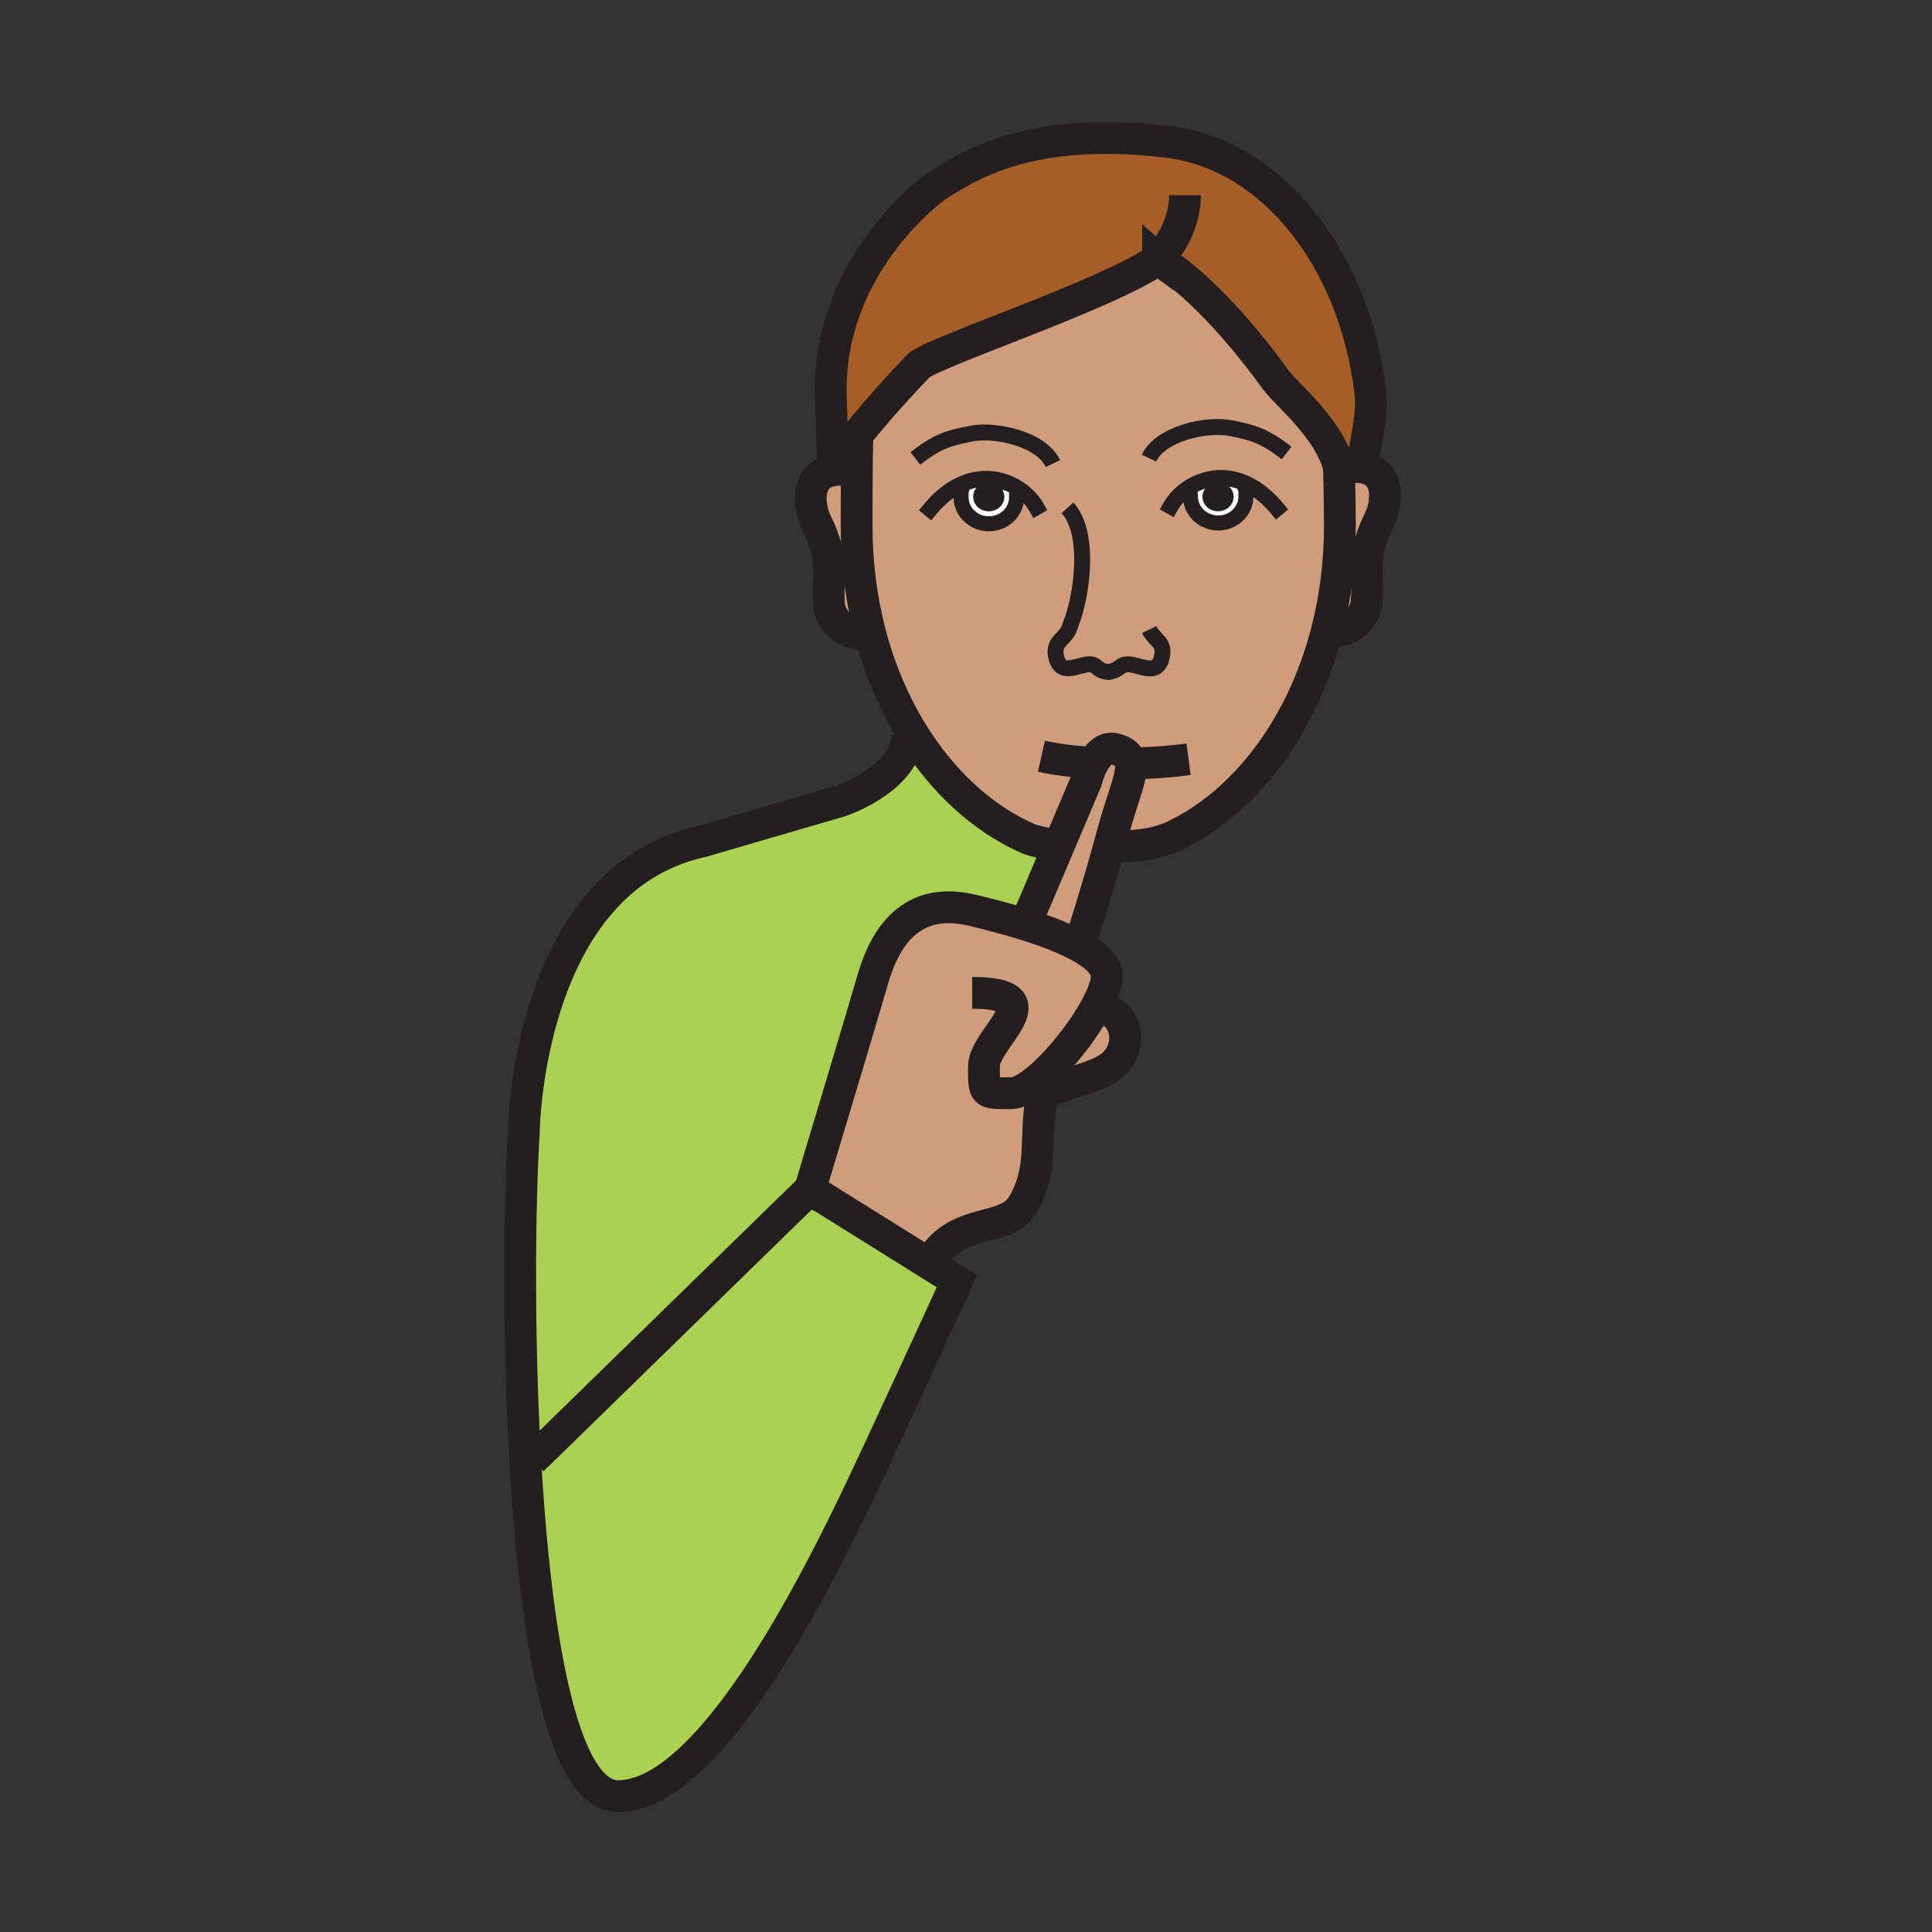 <?xml version="1.0"?><svg xmlns="http://www.w3.org/2000/svg" width="850.394" height="850.394" viewBox="0 0 850.394 850.394" overflow="visible"><rect x="0" y="0" width="850.394" height="850.394" fill="#333333" stroke="none"/><path d="M435.22 214.73c2.431 0 4.4 1.76 4.4 3.94 0 2.17-1.97 3.93-4.4 3.93-2.43 0-4.41-1.76-4.41-3.93 0-2.18 1.98-3.94 4.41-3.94zM540.54 218.64c0 2.17-1.96 3.93-4.4 3.93-2.439 0-4.409-1.76-4.409-3.93s1.97-3.93 4.409-3.93c2.44 0 4.4 1.76 4.4 3.93z" fill="#231f20"></path><path d="M439.62 218.67c0-2.18-1.97-3.94-4.4-3.94-2.43 0-4.41 1.76-4.41 3.94 0 2.17 1.98 3.93 4.41 3.93s4.4-1.76 4.4-3.93zm-16.49-2.68l-4.3-.44c4.69-3.06 10.03-4.93 15.9-4.8 5.329.13 10.77 2.14 15.1 5.4l-2.36 2.75c0 6.44-5.46 11.66-12.21 11.66-6.74 0-12.22-5.22-12.22-11.66 0-1.36-.07-2.15.09-2.91zM540.54 218.64c0-2.17-1.96-3.93-4.4-3.93-2.439 0-4.409 1.76-4.409 3.93s1.97 3.93 4.409 3.93c2.44 0 4.4-1.76 4.4-3.93zm-3.8-8.26c4.279-.09 8.29.88 11.97 2.6l-.6 1.96c.43 1.03.3 1.84.3 3.6 0 6.44-5.47 11.66-12.19 11.66-6.76 0-12.229-5.22-12.229-11.66 0-.92-.12-1.32-.15-1.7l-3.47-.03c4.509-3.87 10.509-6.29 16.369-6.43z" fill="#fff"></path><path d="M509.73 114.18c-21.9 15.29-95.74 39.64-105.121 46.52 0 0-16.76 17.28-28.37 32.14-4.18 5.34-7.69 10.37-9.52 14.18l-1.1-35.44c0-56.53 46.15-89.34 46.15-89.34 5.33-3.63 8.9-5.45 8.9-5.45 23.54-14 53.97-18.94 92.79-14.41 46.87 5.46 82.84 52.15 89.7 110.26 1.109 9.44-1.561 19.44-3.2 29.43l-3.28 3.46c-2.109 0-4.09.37-5.92 1.02l-1.2.01c-.05-.26-.119-.53-.189-.79-4.311-17.29-23.08-32.04-27.9-38.69-25.96-35.85-45.609-49.34-50.439-52.32-.761-.47-1.15-.68-1.15-.68-.051.03-.101.07-.151.1z" fill="#a65e26" class="aac-hair-fill"></path><path d="M377.05 231.49c0 16.63 2.1 32.46 5.93 47.13l-.23.06c-11.77 2.25-17.41-7.35-17.82-12.3-1.06-13 2.77-19.27-5.59-36.32-3.43-7-5.12-21.03 7.38-23.04 3.29-.52 6.3-.19 8.99.77l1.43.01c-.08 9.02-.09 18.36-.09 23.69z" fill="#cf9d7c" class="aac-skin-fill"></path><path d="M548.71 212.98c-3.68-1.72-7.69-2.69-11.97-2.6-5.86.14-11.86 2.56-16.37 6.43l3.47.03c.03.38.15.78.15 1.7 0 6.44 5.47 11.66 12.229 11.66 6.721 0 12.19-5.22 12.19-11.66 0-1.76.13-2.57-.3-3.6l.601-1.96zm-57.28 116.86c-9.41-2.99-13.35 14.05-13.35 14.05l-12.32 29.01-2.68-1.14c-2.66-.56-7.82-1.42-10.76-2.72-19.94-8.84-37.73-25.19-51-46.84-7.86-12.82-14.13-27.51-18.34-43.58-3.83-14.67-5.93-30.5-5.93-47.13 0-5.33.01-14.67.09-23.69.03-5.06.1-10.01.2-14.1l-1.1-.86c11.61-14.86 28.37-32.14 28.37-32.14 9.38-6.88 83.22-31.23 105.121-46.52.25.22.71.41 1.3.58 4.83 2.98 24.479 16.47 50.439 52.32 4.82 6.65 23.59 21.4 27.9 38.69.01.27.02.53.02.79.261 10.23.37 16.29.37 24.93 0 16.21-2.01 31.65-5.68 46.01-10.84 42.53-36.21 75.5-66.95 90.33-9 4.34-19.63 4.82-28.729 4.82l-.221-.06c.63-2.22 1.261-4.51 1.91-6.88 6.31-23.07 13.04-32.16 1.34-35.87zm-3.29-34.07h-.02c-.16.03-.32.05-.48.08l1.03-.07c-.18 0-.36 0-.53-.01zm-69.31-80.22l4.3.44c-.16.76-.09 1.55-.09 2.91 0 6.44 5.479 11.66 12.22 11.66 6.75 0 12.21-5.22 12.21-11.66l2.36-2.75c-4.33-3.26-9.771-5.27-15.1-5.4-5.87-.13-11.21 1.74-15.9 4.8z" fill="#cf9d7c" class="aac-skin-fill"></path><path d="M589.56 206.56l1.2-.01c1.83-.65 3.811-1.02 5.92-1.02.99 0 2.011.08 3.061.25 12.51 2.01 10.83 16.05 7.38 23.05-8.351 17.04-4.53 23.31-5.58 36.31-.42 4.89-5.92 14.35-17.46 12.36 3.67-14.36 5.68-29.8 5.68-46.01 0-8.64-.109-14.7-.37-24.93h.169zM459.57 479.31l-5.181-2.3c9.15-6.71 20.4-20.34 27.051-31.95 11.25-4.149 18.96 12.051 9.649 22.391-6.91 7.67-23.22 8.41-32.28 14.74.221-.961.471-1.921.761-2.881z" fill="#cf9d7c" class="aac-skin-fill"></path><path d="M474.96 416.4c7.29 3.97 12.19 8.45 12.19 13.34 0 3.7-2.221 9.24-5.71 15.319-6.65 11.61-17.9 25.24-27.051 31.95l5.181 2.3c-.29.96-.54 1.921-.761 2.881-3.989 16.89 1.261 31.85-8.819 48.42-6.79 11.18-26.01 5.85-37.67 20.72l-3.16 5.06-52.61-32.87c6.08-20.199 21.88-72.77 27.71-92.739 7.27-24.94 21.82-35.34 43.65-30.13 6.81 1.62 15.14 3.74 23.38 6.32 8.6 2.679 17.11 5.849 23.67 9.429z" fill="#cf9d7c" class="aac-skin-fill"></path><path d="M465.76 372.9l-14.47 34.07c-8.24-2.58-16.57-4.7-23.38-6.32-21.83-5.21-36.38 5.19-43.65 30.13-5.83 19.97-21.63 72.54-27.71 92.739l-.09-.06-122.1 119.13-3.15.18c-3.25-56.369-2.53-114.26-.65-144.26 0 0 .99-110.99 78.2-128.06l61.49-17.95s29.02-9.94 29.02-29.02l2.05-1.28c13.27 21.65 31.06 38 51 46.84 2.939 1.3 8.1 2.16 10.76 2.72l2.68 1.141z" fill="#abd150"></path><path d="M488.18 372.59c-6.42 23-11.31 38.08-13.22 43.81-6.56-3.58-15.07-6.75-23.67-9.43l14.47-34.07 12.32-29.01s3.939-17.04 13.35-14.05c11.7 3.71 4.971 12.8-1.34 35.87-.65 2.37-1.28 4.66-1.91 6.88z" fill="#cf9d7c" class="aac-skin-fill"></path><path d="M356.55 523.52l52.61 32.87 12.07 7.551s-15.23 33.34-34.7 75.17c-19 40.83-70.54 151.489-114.49 151.489-25.12 0-36.51-72.569-40.83-147.83l3.15-.18 122.1-119.13.09.06z" fill="#abd150"></path><g fill="none" stroke="#231f20"><path d="M409.4 224.15c2.74-3.32 5.9-6.3 9.43-8.6 4.69-3.06 10.03-4.93 15.9-4.8 5.329.13 10.77 2.14 15.1 5.4 2.6 1.97 4.81 4.38 6.35 7.12" stroke-width="7" stroke-linecap="square" stroke-miterlimit="10"></path><path d="M447.47 218.9c0 6.44-5.46 11.66-12.21 11.66-6.74 0-12.22-5.22-12.22-11.66 0-1.36-.07-2.15.09-2.91.03-.14.07-.27.12-.41" stroke-width="6.606" stroke-linecap="square" stroke-miterlimit="10"></path><path d="M562.07 223.78c-3.721-4.5-8.221-8.38-13.36-10.8-3.68-1.72-7.69-2.69-11.97-2.6-5.86.14-11.86 2.56-16.37 6.43-2.061 1.76-3.8 3.81-5.09 6.09" stroke-width="7" stroke-linecap="square" stroke-miterlimit="10"></path><path d="M523.84 216.84c.03.38.15.78.15 1.7 0 6.44 5.47 11.66 12.229 11.66 6.721 0 12.19-5.22 12.19-11.66 0-1.76.13-2.57-.3-3.6" stroke-width="6.606" stroke-linecap="square" stroke-miterlimit="10"></path><path d="M375.71 207.79c-2.69-.96-5.7-1.29-8.99-.77-12.5 2.01-10.81 16.04-7.38 23.04 8.36 17.05 4.53 23.32 5.59 36.32.41 4.95 6.05 14.55 17.82 12.3M590.76 206.55c1.83-.65 3.811-1.02 5.92-1.02.99 0 2.011.08 3.061.25 12.51 2.01 10.83 16.05 7.38 23.05-8.351 17.04-4.53 23.31-5.58 36.31-.42 4.89-5.92 14.35-17.46 12.36-.12-.01-.24-.04-.36-.06" stroke-width="14"></path><path d="M452.32 369.04c-19.94-8.84-37.73-25.19-51-46.84-7.86-12.82-14.13-27.51-18.34-43.58-3.83-14.67-5.93-30.5-5.93-47.13 0-5.33.01-14.67.09-23.69.03-5.06.1-10.01.2-14.1M463.08 371.76c-2.66-.56-7.82-1.42-10.76-2.72M517.13 367.83c-9 4.34-19.63 4.82-28.729 4.82M589.34 204.46l.03 1.31c.01.27.02.53.02.79.261 10.23.37 16.29.37 24.93 0 16.21-2.01 31.65-5.68 46.01-10.84 42.53-36.21 75.5-66.95 90.33" stroke-width="14"></path><path d="M488.14 295.77c5.78-1.09 4.75-4.53 10.98-3.01 5.38 1.3 11.11 3.99 12.439-4.44.931-5.79-3.43-6.55-5.739-11.21" stroke-width="7"></path><path d="M469.88 223.51c9.67 10.61 6.74 35.52 2.42 48.49l-1.819 5.05c-2.32 4.65-6.671 5.41-5.75 11.22 1.34 8.41 7.06 5.72 12.439 4.43 6.23-1.52 4.811 2.83 10.95 3.07h.02c.17.01.351.01.53.01l-1.03.07c.16-.03.32-.05.48-.08" stroke-width="7"></path><path d="M439.62 218.67c0 2.17-1.97 3.93-4.4 3.93-2.43 0-4.41-1.76-4.41-3.93 0-2.18 1.98-3.94 4.41-3.94s4.4 1.76 4.4 3.94zM540.54 218.64c0 2.17-1.96 3.93-4.4 3.93-2.439 0-4.409-1.76-4.409-3.93s1.97-3.93 4.409-3.93c2.44 0 4.4 1.76 4.4 3.93z" stroke-width="4.954"></path><path d="M463.47 204.05c-5.2-10.98-25.6-15.26-35.92-13.2-9.71 1.93-14.52 3.1-24.64 10.95M505.74 201.65c5.21-10.98 25.609-15.27 35.92-13.2 9.729 1.94 14.53 3.1 24.649 10.94" stroke-width="7"></path><path d="M599.96 202.07c1.64-9.99 4.31-19.99 3.2-29.43-6.86-58.11-42.83-104.8-89.7-110.26-38.82-4.53-69.25.41-92.79 14.41 0 0-3.57 1.82-8.9 5.45 0 0-46.15 32.81-46.15 89.34l1.1 35.44c1.83-3.81 5.34-8.84 9.52-14.18 11.61-14.86 28.37-32.14 28.37-32.14 9.38-6.88 83.22-31.23 105.121-46.52.05-.03.1-.07.149-.1 0 0 .39.21 1.15.68 4.83 2.98 24.479 16.47 50.439 52.32 4.82 6.65 23.59 21.4 27.9 38.69.07.26.14.53.189.79.351 1.57.58 3.16.671 4.77" stroke-width="14"></path><path d="M518.41 115.71c-1.08.01-5.141-.3-7.38-.95-.59-.17-1.05-.36-1.3-.58a.542.542 0 0 1-.181-.23c6.71-6.54 12.021-17.2 12.021-28.02M234.36 642.59l122.1-119.13.09.06 52.61 32.87 12.07 7.551s-15.23 33.34-34.7 75.17c-19 40.83-70.54 151.489-114.49 151.489-25.12 0-36.51-72.569-40.83-147.83-3.25-56.369-2.53-114.26-.65-144.26 0 0 .99-110.99 78.2-128.06l61.49-17.95s29.02-9.94 29.02-29.02" stroke-width="14"></path><path d="M354.12 531.59s.91-3.03 2.43-8.07c6.08-20.199 21.88-72.77 27.71-92.739 7.27-24.94 21.82-35.34 43.65-30.13 6.81 1.62 15.14 3.74 23.38 6.32 8.6 2.68 17.11 5.85 23.67 9.43 7.29 3.97 12.19 8.45 12.19 13.34 0 3.7-2.221 9.24-5.71 15.319-6.65 11.61-17.9 25.24-27.051 31.95-3.56 2.61-6.81 4.181-9.34 4.181-12.46 0-11.939.52-11.939-11.95 0-12.471 31.63-32.221-5.2-32.221M460.13 477.55c-.2.59-.39 1.17-.56 1.76-.29.96-.54 1.921-.761 2.881-3.989 16.89 1.261 31.85-8.819 48.42-6.79 11.18-26.01 5.85-37.67 20.72" stroke-width="14"></path><path d="M481.44 445.06c11.25-4.149 18.96 12.051 9.649 22.391-6.91 7.67-23.22 8.41-32.28 14.74-.26.18-.51.359-.76.55M450 410l1.29-3.03 14.47-34.07 12.32-29.01s3.939-17.04 13.35-14.05c11.7 3.71 4.971 12.8-1.34 35.87-.649 2.37-1.28 4.66-1.91 6.88-6.42 23-11.31 38.08-13.22 43.81-.57 1.71-.88 2.59-.88 2.59M498.03 336.06c8.71-.17 17.35-.81 25.13-1.85M458.4 332.86c5.909 1.33 12.689 2.23 19.85 2.73" stroke-width="14"></path></g><path fill="none" d="M0 0h850.394v850.394H0z"></path></svg>